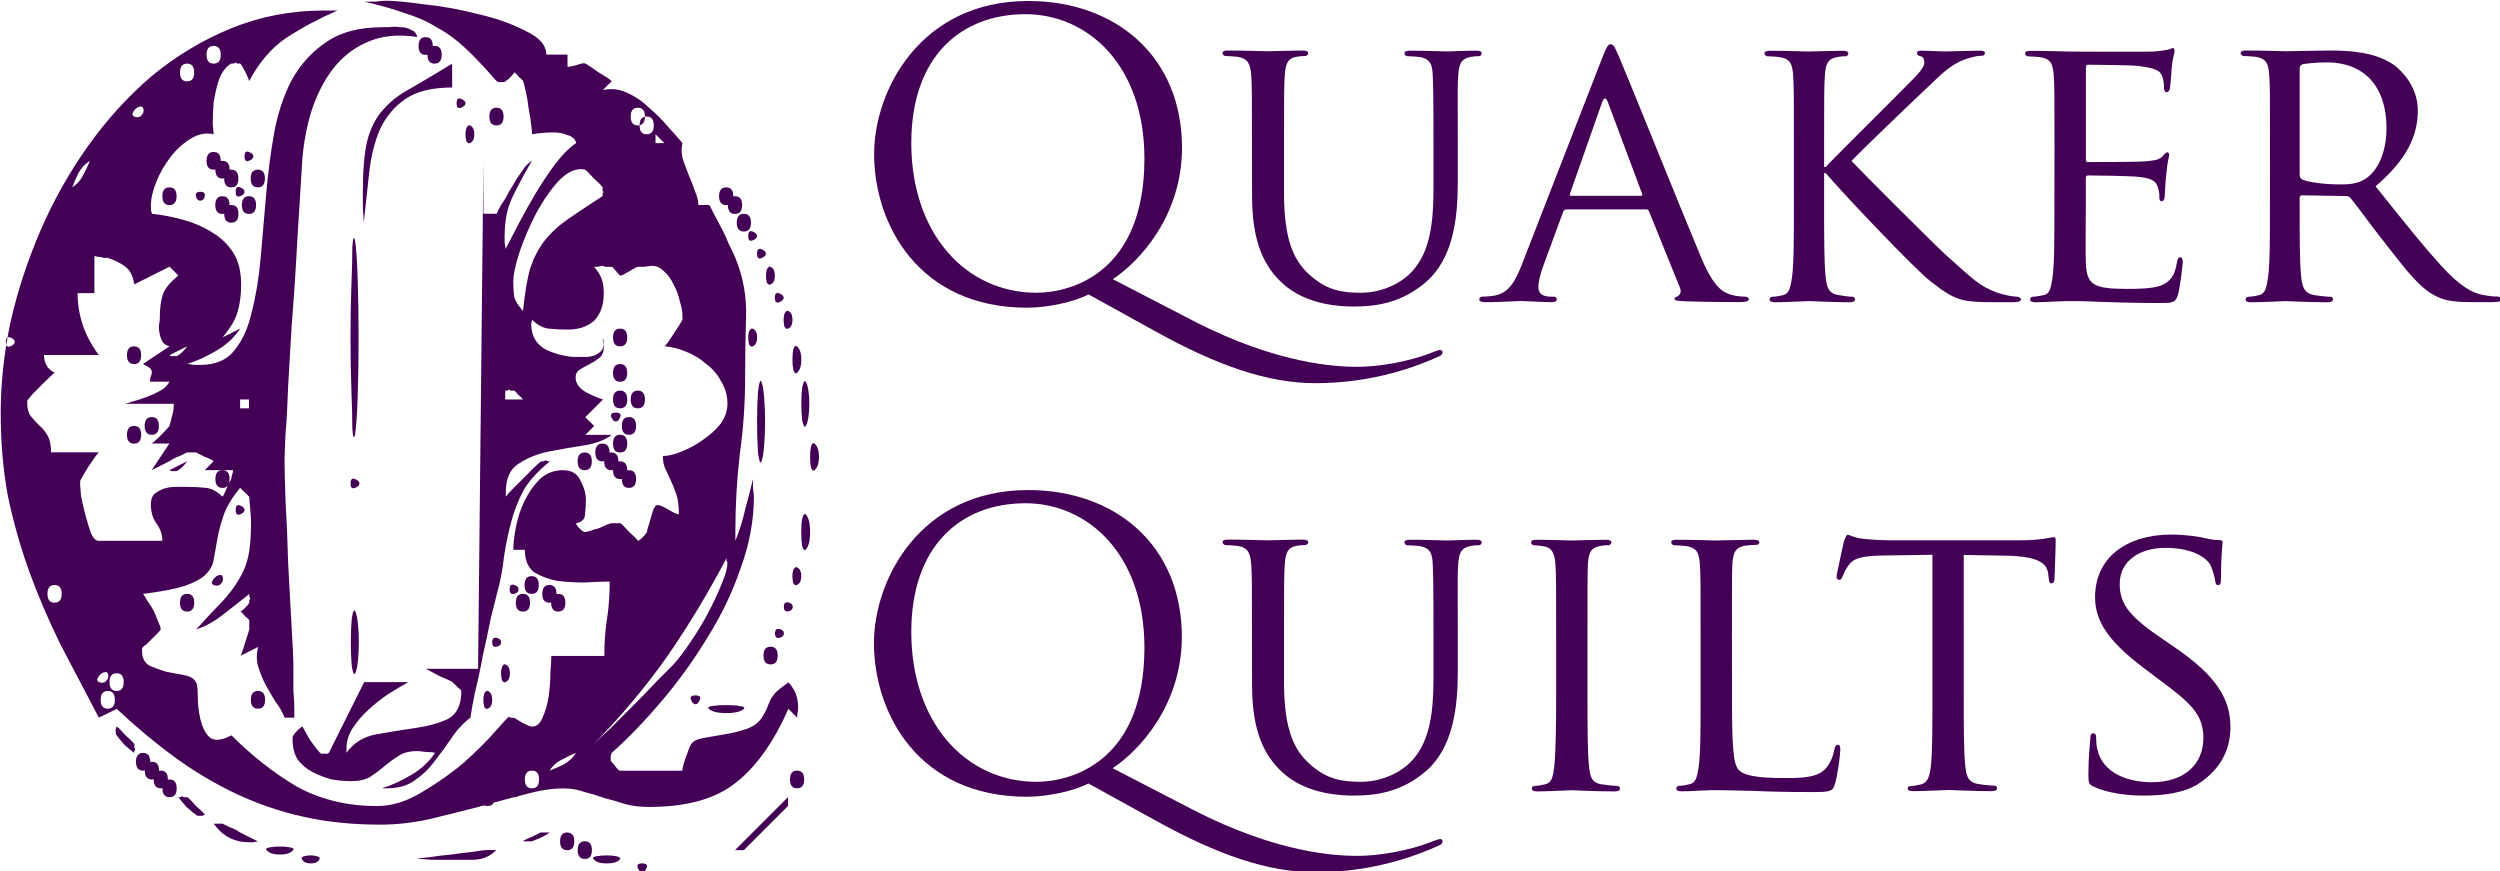 <?xml version="1.0" encoding="UTF-8" standalone="no"?>
<!-- Created with Inkscape (http://www.inkscape.org/) -->

<svg
   xmlns:dc="http://purl.org/dc/elements/1.1/"
   xmlns:cc="http://creativecommons.org/ns#"
   xmlns:rdf="http://www.w3.org/1999/02/22-rdf-syntax-ns#"
   xmlns:svg="http://www.w3.org/2000/svg"
   xmlns="http://www.w3.org/2000/svg"
   xmlns:sodipodi="http://sodipodi.sourceforge.net/DTD/sodipodi-0.dtd"
   xmlns:inkscape="http://www.inkscape.org/namespaces/inkscape"
   width="225"
   height="78.403"
   viewBox="0 0 59.531 20.744"
   version="1.1"
   id="svg8"
   sodipodi:docname="quaker-quilts-signature.svg"
   inkscape:version="0.92.4 (5da689c313, 2019-01-14)"
   inkscape:export-filename="C:\Users\dstoc\Desktop\web-projects\quaker-quilts\quaker-quilts-brand\logo\quaker-quilts.png"
   inkscape:export-xdpi="598.85712"
   inkscape:export-ydpi="598.85712">
  <defs
     id="defs2">
    <pattern
       y="0"
       x="0"
       height="6"
       width="6"
       patternUnits="userSpaceOnUse"
       id="EMFhbasepattern" />
  </defs>
  <sodipodi:namedview
     id="base"
     pagecolor="#ffffff"
     bordercolor="#000000"
     borderopacity="0.745"
     inkscape:pageopacity="0.0"
     inkscape:pageshadow="2"
     inkscape:zoom="8"
     inkscape:cx="84.803879"
     inkscape:cy="36.918695"
     inkscape:document-units="mm"
     inkscape:current-layer="g3794"
     showgrid="false"
     units="px"
     inkscape:pagecheckerboard="true"
     inkscape:window-width="1920"
     inkscape:window-height="1017"
     inkscape:window-x="-8"
     inkscape:window-y="-8"
     inkscape:window-maximized="1"
     showborder="true" />
  <g
     inkscape:label="Layer 1"
     inkscape:groupmode="layer"
     id="layer1"
     transform="translate(0,-276.256)">
    <g
       id="g3749"
       transform="matrix(1.065,0,0,1.065,-38.332,222.095)">
      <g
         aria-label="Q"
         style="font-style:normal;font-variant:normal;font-weight:normal;font-stretch:normal;font-size:10.583px;line-height:1.25;font-family:WestBalaio;-inkscape-font-specification:'WestBalaio, Normal';font-variant-ligatures:normal;font-variant-caps:normal;font-variant-numeric:normal;font-feature-settings:normal;text-align:start;letter-spacing:0px;word-spacing:0px;writing-mode:lr-tb;text-anchor:start;fill:#784421;fill-opacity:1;stroke:none;stroke-width:0.265"
         id="text12" />
      <g
         id="g3794"
         style="fill:#440055;fill-opacity:1"
         inkscape:export-xdpi="601.14001"
         inkscape:export-ydpi="601.14001">
        <g
           id="g39"
           transform="matrix(1.867,0,0,1.867,-31.198,-60.965)">
          <path
             transform="translate(1.1346825e-6)"
             inkscape:connector-curvature="0"
             d="m 43.732,70.286 q -0.021,0.053 -0.053,0.053 -0.032,0 -0.053,-0.053 -0.021,-0.053 0.053,-0.053 0.074,0 0.053,0.053 z M 39.816,70.18 q -0.021,0.053 -0.106,0.053 -0.085,0 -0.106,-0.053 -0.011,-0.021 0.021,-0.032 0.042,-0.011 0.085,-0.011 0.042,0 0.074,0.011 0.042,0.011 0.032,0.032 z m 2.117,-0.106 q -0.116,0.116 -0.286,0.116 -0.169,0 -0.296,0 -0.042,0 -0.191,0 -0.138,-0.011 -0.18,-0.011 0.042,-0.011 0.159,-0.021 0.127,-0.021 0.265,-0.032 0.138,-0.021 0.254,-0.032 0.116,-0.021 0.169,-0.021 h 0.053 z m 1.482,0.106 q -0.032,0.053 -0.159,0.053 -0.127,0 -0.159,-0.053 -0.021,-0.021 0.032,-0.032 0.064,-0.011 0.127,-0.011 0.064,0 0.116,0.011 0.053,0.011 0.042,0.032 z m -3.916,-0.106 q -0.042,0.053 -0.159,0.053 -0.116,0 -0.159,-0.053 -0.021,-0.021 0.032,-0.032 0.053,-0.011 0.127,-0.011 0.074,0 0.127,0.011 0.053,0.011 0.032,0.032 z m 3.493,-0.106 q 0.085,0 0.085,0.106 0,0.106 -0.085,0.106 -0.085,0 -0.085,-0.106 0,-0.106 0.085,-0.106 z m 2.434,-0.423 -0.529,0.529 h -0.106 l 0.635,-0.635 z m -6.826,0.212 h 0.053 q 0.021,0.011 0.085,0.042 0.064,0.021 0.127,0.064 0.064,0.032 0.127,0.064 0.064,0.032 0.085,0.042 -0.011,0 -0.053,0.011 -0.032,0 -0.053,0 -0.265,0 -0.423,-0.222 z m 3.969,0.106 q -0.021,0.021 -0.106,0.064 -0.085,0.032 -0.106,0.042 h -0.053 -0.053 q 0.021,-0.021 0.106,-0.053 0.085,-0.042 0.106,-0.053 h 0.053 z m 0.212,0 q 0.085,0 0.085,0.106 0,0.106 -0.085,0.106 -0.085,0 -0.085,-0.106 0,-0.106 0.085,-0.106 z m -5.609,-1.376 q -0.243,-0.466 -0.466,-0.889 -0.212,-0.434 -0.37,-0.868 -0.159,-0.445 -0.254,-0.9 -0.085,-0.466 -0.085,-0.995 0,-0.519 0.116,-1.079 0.127,-0.561 0.36,-1.101 0.233,-0.54 0.572,-1.016 0.339,-0.476 0.762,-0.836 0.434,-0.36 0.953,-0.572 0.519,-0.212 1.111,-0.212 h 0.159 q -0.339,0.148 -0.614,0.328 -0.265,0.18 -0.445,0.519 0,-0.021 -0.042,-0.106 -0.042,-0.085 -0.064,-0.106 h -0.021 q -0.011,0 -0.021,0 0,-0.011 -0.011,-0.011 -0.011,0 -0.021,0.011 0,0 -0.011,0 h -0.021 q -0.095,0.053 -0.148,0.191 -0.042,0.127 -0.064,0.275 -0.011,0.138 -0.011,0.254 0.011,0.116 0.011,0.127 -0.138,-0.032 -0.275,0.053 -0.138,0.085 -0.243,0.222 -0.106,0.138 -0.169,0.296 -0.064,0.159 -0.064,0.275 0,0.021 0,0.064 0.011,0.032 0.011,0.042 0.191,0.021 0.381,0.074 0.191,0.053 0.339,0.148 0.159,0.095 0.254,0.243 0.095,0.148 0.095,0.381 0,0.191 -0.042,0.328 -0.032,0.127 -0.18,0.307 l 0.212,-0.106 q -0.106,0.159 -0.286,0.265 -0.18,0.106 -0.349,0.159 0.021,0 0.074,0.011 0.064,0 0.085,0 0.265,0 0.402,-0.169 0.148,-0.18 0.212,-0.466 0.074,-0.286 0.106,-0.646 0.032,-0.36 0.064,-0.741 0.032,-0.381 0.095,-0.741 0.064,-0.36 0.212,-0.646 0.159,-0.286 0.413,-0.455 0.254,-0.18 0.677,-0.18 0.011,0 0.074,0 0.064,-0.011 0.138,0 0.074,0 0.127,0.032 0.064,0.021 0.074,0.085 -0.349,-0.053 -0.603,0.064 -0.243,0.106 -0.413,0.328 -0.159,0.212 -0.254,0.508 -0.085,0.286 -0.106,0.582 -0.011,0.191 -0.032,0.519 -0.021,0.318 -0.042,0.699 -0.021,0.37 -0.053,0.762 -0.021,0.381 -0.042,0.72 -0.011,0.339 -0.032,0.582 -0.011,0.243 -0.011,0.318 0,0.095 0.011,0.455 0.021,0.349 0.032,0.762 0.021,0.413 0.042,0.773 0.021,0.349 0.021,0.445 0,0.032 0,0.127 0,0.085 0,0.191 0.011,0.106 0.011,0.201 0,0.085 0,0.116 h -0.116 q -0.042,-0.106 -0.116,-0.201 -0.064,-0.106 -0.116,-0.201 -0.053,-0.106 -0.085,-0.212 -0.032,-0.106 0,-0.233 l -0.212,0.106 q 0.021,-0.032 0.053,-0.148 0.042,-0.127 0.053,-0.169 v -0.053 -0.053 q -0.011,-0.021 -0.053,-0.053 -0.032,-0.042 -0.053,-0.053 0.021,-0.011 0.053,-0.042 0.042,-0.042 0.053,-0.064 v -0.021 q 0,-0.011 0,-0.011 0.011,-0.011 0.011,-0.021 0,-0.011 -0.011,-0.021 0,-0.021 0,-0.032 -0.116,0.095 -0.296,0.233 -0.169,0.138 -0.339,0.191 0.18,-0.201 0.307,-0.328 0.127,-0.138 0.201,-0.265 0.085,-0.138 0.116,-0.286 0.032,-0.159 0.032,-0.402 0,-0.053 -0.011,-0.169 -0.011,-0.116 -0.011,-0.138 L 38.864,65.735 q -0.148,0.18 -0.201,0.339 -0.053,0.159 -0.074,0.286 -0.021,0.127 -0.042,0.233 -0.011,0.095 -0.095,0.18 -0.074,0.074 -0.254,0.138 -0.169,0.053 -0.497,0.095 0.021,0.021 0.053,0.085 0.042,0.053 0.074,0.116 0.032,0.064 0.053,0.127 0.032,0.064 0.032,0.095 0,0.011 -0.032,0.042 -0.032,0.032 -0.074,0.074 -0.032,0.032 -0.064,0.064 -0.032,0.021 -0.042,0.032 -0.011,0.011 -0.011,0.021 v 0.032 q 0,0.116 0.085,0.169 0.095,0.042 0.201,0.074 0.116,0.021 0.222,0.042 0.106,0.021 0.138,0.085 0.021,0.032 0.021,0.169 0,0.138 0.032,0.275 0.032,0.138 0.106,0.212 0.085,0.074 0.265,-0.021 0.37,0.37 0.783,0.614 0.423,0.233 0.963,0.233 0.265,0 0.54,-0.169 0.286,-0.169 0.508,-0.36 0.222,-0.201 0.37,-0.37 0.148,-0.169 0.159,-0.169 0.011,0 0.021,0.011 0.011,0 0.021,0 h 0.021 q 0.021,0.011 0.106,0.064 0.085,0.042 0.106,0.042 0.085,0 0.127,-0.106 0.053,-0.116 0.074,-0.254 0.021,-0.148 0.021,-0.286 0.011,-0.138 0.011,-0.201 h 0.635 q 0,-0.243 0.032,-0.445 0.032,-0.201 0.032,-0.445 -0.127,0 -0.307,0.011 -0.169,0 -0.328,-0.021 -0.159,-0.032 -0.275,-0.106 -0.106,-0.085 -0.106,-0.265 h -0.138 q 0,-0.116 0.032,-0.275 0.032,-0.169 0.106,-0.318 0.074,-0.148 0.18,-0.254 0.116,-0.106 0.275,-0.106 0.159,0 0.212,0.127 0.064,0.116 0.064,0.233 0,0.074 -0.011,0.169 0,0.085 -0.106,0.106 0,0.021 0.042,0.064 0.042,0.042 0.064,0.042 0.011,0 0.053,-0.011 0.053,-0.021 0.106,-0.032 0.053,-0.021 0.095,-0.042 0.053,-0.021 0.064,-0.021 h 0.064 0.042 q 0.032,0.021 0.106,0.106 0.085,0.074 0.106,0.106 0.021,-0.011 0.053,-0.042 0.042,-0.042 0.053,-0.064 0,-0.011 0.011,-0.053 0.021,-0.053 0.032,-0.106 0.021,-0.064 0.032,-0.106 0.021,-0.042 0.032,-0.053 0.032,-0.021 0.138,0.042 0.106,0.064 0.138,0.064 0,-0.148 -0.032,-0.243 -0.032,-0.095 -0.064,-0.159 -0.032,-0.074 -0.064,-0.138 -0.032,-0.064 -0.032,-0.159 0.095,0 0.222,-0.053 0.138,-0.053 0.254,-0.138 0.127,-0.085 0.212,-0.191 0.085,-0.116 0.085,-0.243 0,-0.148 -0.074,-0.265 -0.064,-0.127 -0.18,-0.212 -0.106,-0.095 -0.243,-0.148 -0.127,-0.053 -0.254,-0.064 0.032,-0.032 0.106,-0.148 0.085,-0.127 0.106,-0.169 v -0.053 q 0,-0.074 -0.032,-0.169 -0.021,-0.106 -0.074,-0.201 -0.042,-0.095 -0.116,-0.159 -0.064,-0.064 -0.138,-0.064 -0.032,0 -0.095,0.011 -0.064,0 -0.074,0 -0.021,0 -0.106,0.053 -0.085,0.053 -0.106,0.053 -0.011,0 -0.053,-0.053 -0.042,-0.053 -0.053,-0.053 h -0.042 q -0.021,0 -0.042,0 -0.011,-0.011 -0.021,-0.011 -0.021,0 -0.064,0.011 -0.032,0 -0.042,0 0.074,0.085 0.095,0.159 0.021,0.064 0.021,0.159 0,0.212 -0.116,0.328 -0.116,0.106 -0.318,0.106 -0.116,0 -0.222,-0.011 -0.106,-0.011 -0.201,-0.106 0,0.011 -0.011,0.032 0,0.011 0,0.021 0,0.212 0.18,0.307 0.191,0.085 0.36,0.085 0.042,0 0.106,0 0.064,0 0.116,-0.021 0.053,-0.021 0.085,-0.064 0.032,-0.053 0.011,-0.148 0,0.011 0,0.053 0.011,0.032 0.011,0.053 0,0.095 -0.053,0.138 -0.053,0.042 -0.116,0.074 -0.064,0.032 -0.116,0.064 -0.053,0.032 -0.053,0.095 0,0.106 0.127,0.18 0.127,0.064 0.201,0.085 l -0.212,0.212 0.106,0.106 -0.106,0.106 h 0.318 q -0.127,0.095 -0.339,0.127 -0.212,0.032 -0.423,0.074 -0.201,0.042 -0.36,0.148 -0.148,0.095 -0.148,0.339 v 0.053 q 0.021,-0.032 0.074,-0.085 0.064,-0.064 0.127,-0.127 0.074,-0.074 0.127,-0.127 0.064,-0.064 0.095,-0.085 h 0.021 q 0.011,0 0.011,0 0.011,-0.011 0.021,-0.011 0.011,0 0.021,0.011 0.021,0 0.032,0 -0.212,0.169 -0.318,0.349 -0.095,0.18 -0.148,0.381 -0.053,0.201 -0.085,0.413 -0.021,0.212 -0.085,0.445 -0.021,0.085 -0.074,0.296 -0.042,0.212 -0.095,0.445 -0.042,0.233 -0.095,0.445 -0.042,0.212 -0.053,0.296 -0.138,0.106 -0.233,0.254 -0.095,0.138 -0.201,0.275 -0.095,0.127 -0.233,0.222 -0.127,0.095 -0.339,0.095 h -0.053 q 0.169,-0.053 0.349,-0.159 0.18,-0.106 0.286,-0.265 -0.021,-0.011 -0.106,-0.011 -0.085,-0.011 -0.106,-0.011 -0.148,0 -0.233,0.064 -0.085,0.053 -0.159,0.116 -0.074,0.064 -0.169,0.127 -0.085,0.053 -0.233,0.053 -0.106,0 -0.233,-0.021 -0.116,-0.032 -0.222,-0.085 -0.106,-0.053 -0.18,-0.148 -0.064,-0.095 -0.064,-0.243 v -0.032 q 0,-0.011 0.011,-0.021 0.011,-0.021 0.042,-0.053 0.042,-0.042 0.064,-0.053 0.021,0.042 0.095,0.169 0.085,0.116 0.116,0.148 0.011,0.011 0.021,0.011 h 0.032 0.032 q 0.011,0 0.021,-0.011 l 0.423,-0.847 h 0.529 q -0.095,0.053 -0.233,0.138 -0.127,0.085 -0.243,0.191 -0.106,0.095 -0.191,0.222 -0.074,0.116 -0.074,0.243 v 0.053 q 0.127,-0.18 0.36,-0.222 0.233,-0.042 0.455,-0.074 0.233,-0.032 0.392,-0.106 0.169,-0.085 0.169,-0.339 0,-0.011 -0.042,-0.042 -0.042,-0.042 -0.064,-0.064 -0.032,-0.021 -0.159,-0.074 -0.116,-0.064 -0.159,-0.085 h 0.624 l 0.064,-6.085 v 0.635 h 0.159 q 0.011,-0.032 0.053,-0.106 0.053,-0.074 0.095,-0.159 0.053,-0.085 0.095,-0.159 0.053,-0.074 0.074,-0.106 0.011,-0.021 0.042,-0.053 0.042,-0.042 0.064,-0.053 -0.148,0.254 -0.243,0.455 -0.085,0.191 -0.085,0.445 0,0.021 0,0.085 0.011,0.053 0.011,0.074 0.064,-0.127 0.159,-0.307 0.095,-0.18 0.201,-0.36 0.116,-0.191 0.233,-0.349 0.127,-0.169 0.254,-0.254 -0.021,-0.074 -0.106,-0.095 -0.074,-0.032 -0.169,-0.032 -0.095,0 -0.18,0.011 -0.074,0.011 -0.074,0.011 0,-0.032 -0.011,-0.116 -0.011,-0.095 -0.032,-0.201 -0.011,-0.106 -0.032,-0.191 -0.021,-0.095 -0.032,-0.127 -0.011,-0.021 -0.053,-0.053 -0.032,-0.042 -0.053,-0.053 -0.011,0.021 -0.053,0.064 -0.032,0.032 -0.053,0.042 -0.011,0.011 -0.021,0.011 h -0.032 q -0.011,0 -0.032,0 -0.011,-0.011 -0.021,-0.011 -0.201,-0.233 -0.37,-0.392 -0.169,-0.159 -0.349,-0.254 -0.169,-0.106 -0.381,-0.169 -0.201,-0.074 -0.487,-0.138 0.032,0 0.127,0 0.106,-0.011 0.138,-0.011 0.138,0 0.445,0.042 0.318,0.032 0.646,0.116 0.328,0.074 0.572,0.201 0.254,0.116 0.254,0.286 h 0.254 v 0.148 q 0.021,0 0.106,-0.021 0.085,-0.032 0.106,-0.021 0.042,0.021 0.159,0.106 0.127,0.074 0.159,0.106 l -0.106,0.106 q 0.148,-0.032 0.286,0.032 0.148,0.064 0.265,0.18 0.127,0.106 0.233,0.233 0.106,0.116 0.169,0.191 -0.021,0.074 0,0.18 0.032,0.095 0.074,0.201 0.042,0.095 0.074,0.191 0.042,0.095 0.042,0.169 h 0.127 q 0.011,0 0.042,0.074 0.042,0.074 0.095,0.18 0.053,0.095 0.095,0.201 0.053,0.106 0.085,0.18 0.138,0.339 0.127,0.699 -0.011,0.36 -0.011,0.72 0,0.476 -0.064,0.931 -0.053,0.455 -0.053,0.931 V 66.37 q 0.074,-0.18 0.116,-0.37 0.053,-0.191 0.095,-0.37 0,0.021 0,0.106 0.011,0.085 0.011,0.106 0,0.423 -0.159,0.857 -0.148,0.434 -0.402,0.836 -0.243,0.402 -0.55,0.762 -0.296,0.349 -0.593,0.614 0,0.011 -0.011,0.032 0,0.011 0,0.021 v 0.032 q 0,0.011 0.011,0.021 0.021,0.021 0.053,0.064 0.032,0.042 0.053,0.042 h 0.741 q 0,-0.042 0.042,-0.159 0.042,-0.127 0.064,-0.159 0.032,-0.053 0.148,-0.074 0.116,-0.021 0.243,-0.042 0.138,-0.021 0.265,-0.064 0.127,-0.042 0.191,-0.138 0.064,-0.106 0.074,-0.148 0.021,-0.042 0.032,-0.074 0.021,-0.032 0.053,-0.074 0.042,-0.042 0.159,-0.127 0.074,0.085 0.095,0.159 0.021,0.064 0.021,0.159 0,0.021 -0.011,0.064 0,0.032 0,0.042 l -0.106,-0.106 q -0.265,0.603 -0.635,0.889 -0.36,0.286 -1.037,0.286 -0.148,0 -0.275,-0.032 -0.127,-0.042 -0.254,-0.074 -0.116,-0.042 -0.243,-0.074 -0.116,-0.042 -0.254,-0.042 -0.201,0 -0.466,0.074 -0.254,0.064 -0.55,0.148 -0.286,0.074 -0.593,0.148 -0.296,0.064 -0.582,0.064 -0.497,0 -0.921,-0.095 -0.423,-0.095 -0.804,-0.275 -0.381,-0.18 -0.73,-0.434 -0.349,-0.254 -0.699,-0.582 z m 0.953,0.953 q 0.011,0 0.021,0 0.021,-0.011 0.032,-0.011 0,0.011 0.011,0.011 h 0.021 0.021 q 0.032,0.021 0.106,0.106 0.085,0.074 0.106,0.106 -0.011,0 -0.032,0.011 -0.011,0 -0.021,0 h -0.032 q -0.011,0 -0.021,-0.011 -0.032,-0.021 -0.116,-0.095 -0.074,-0.085 -0.095,-0.116 z m 3.704,-0.106 q 0.085,0 0.085,0.106 0,0.106 -0.085,0.106 -0.085,0 -0.085,-0.106 0,-0.106 0.085,-0.106 z m -3.81,-0.106 q 0.085,0 0.085,0.106 0,0.106 -0.085,0.106 -0.085,0 -0.085,-0.106 0,-0.106 0.085,-0.106 z m 4.128,0 q 0.085,0 0.085,0.106 0,0.106 -0.085,0.106 -0.085,0 -0.085,-0.106 0,-0.106 0.085,-0.106 z m -4.233,-0.106 q 0.085,0 0.085,0.106 0,0.106 -0.085,0.106 -0.085,0 -0.085,-0.106 0,-0.106 0.085,-0.106 z m 4.445,0 q -0.085,0 -0.085,0.106 0,0.106 0.085,0.106 0.085,0 0.085,-0.106 0,-0.106 -0.085,-0.106 z m 3.175,0 q 0.085,0 0.085,0.106 0,0.106 -0.085,0.106 -0.085,0 -0.085,-0.106 0,-0.106 0.085,-0.106 z m -7.726,-0.106 q 0.085,0 0.085,0.106 0,0.106 -0.085,0.106 -0.085,0 -0.085,-0.106 0,-0.106 0.085,-0.106 z m 5.08,-0.106 q -0.085,0.032 -0.18,0.085 -0.085,0.042 -0.138,0.127 0.085,-0.032 0.169,-0.074 0.095,-0.053 0.148,-0.138 z m -5.186,0 q 0.085,0 0.085,0.106 0,0.106 -0.085,0.106 -0.085,0 -0.085,-0.106 0,-0.106 0.085,-0.106 z m -0.328,-0.265 q 0,-0.011 0,-0.021 0.011,-0.021 0.011,-0.032 0.032,0.021 0.106,0.106 0.085,0.074 0.106,0.106 v 0.021 0.021 q 0,0.011 0.011,0.011 0,0.011 -0.011,0.032 0,0.011 0,0.021 -0.032,-0.021 -0.116,-0.095 -0.074,-0.085 -0.095,-0.116 -0.011,-0.011 -0.011,-0.021 z m 7.313,-2.064 q -0.328,0.624 -0.709,1.175 -0.381,0.54 -0.878,1.048 0.053,-0.053 0.191,-0.18 0.138,-0.138 0.286,-0.286 0.159,-0.159 0.286,-0.296 0.138,-0.138 0.191,-0.191 0.095,-0.106 0.201,-0.265 0.116,-0.169 0.212,-0.349 0.095,-0.18 0.159,-0.339 0.074,-0.169 0.074,-0.265 0,-0.011 -0.011,-0.021 0,-0.021 0,-0.032 z m -2.857,1.587 q 0.053,0.021 0.053,0.106 0,0.085 -0.053,0.106 -0.021,0.011 -0.042,-0.021 -0.011,-0.042 -0.011,-0.085 0,-0.042 0.011,-0.074 0.021,-0.042 0.042,-0.032 z m 3.069,0.212 q -0.053,0.053 -0.212,0.053 -0.159,0 -0.212,-0.053 -0.021,-0.021 0.042,-0.032 0.074,-0.011 0.169,-0.011 0.095,0 0.159,0.011 0.074,0.011 0.053,0.032 z m -7.62,-0.212 q -0.085,0 -0.085,0.106 0,0.106 0.085,0.106 0.085,0 0.085,-0.106 0,-0.106 -0.085,-0.106 z m 1.799,0 q 0.085,0 0.085,0.106 0,0.106 -0.085,0.106 -0.085,0 -0.085,-0.106 0,-0.106 0.085,-0.106 z m 5.292,0.106 q -0.021,0.053 -0.053,0.053 -0.032,0 -0.053,-0.053 -0.021,-0.053 0.053,-0.053 0.074,0 0.053,0.053 z m -7.091,-0.318 q -0.011,-0.021 -0.042,-0.011 -0.021,0 -0.053,0.032 -0.021,0.021 -0.032,0.053 0,0.021 0.021,0.032 0.053,0.021 0.085,-0.011 0.042,-0.042 0.021,-0.095 z m 0.106,0 q -0.085,0 -0.085,0.106 0,0.106 0.085,0.106 0.085,0 0.085,-0.106 0,-0.106 -0.085,-0.106 z m 4.657,-0.106 q 0.053,0.021 0.053,0.106 0,0.085 -0.053,0.106 -0.021,0.011 -0.042,-0.021 -0.011,-0.042 -0.011,-0.085 0,-0.042 0.011,-0.074 0.021,-0.042 0.042,-0.032 z m -1.799,-0.635 q 0.021,0.042 0.032,0.148 0.011,0.106 0.011,0.222 0,0.116 -0.011,0.222 -0.011,0.106 -0.032,0.148 -0.021,0.042 -0.042,-0.085 -0.011,-0.127 -0.011,-0.286 0,-0.159 0.011,-0.286 0.021,-0.127 0.042,-0.085 z m 4.974,0.423 q 0.085,0 0.085,0.106 0,0.106 -0.085,0.106 -0.085,0 -0.085,-0.106 0,-0.106 0.085,-0.106 z m -3.281,-0.106 q 0.053,0.011 0.053,0.053 0,0.042 -0.053,0.053 -0.053,0.011 -0.053,-0.053 0,-0.064 0.053,-0.053 z m 3.387,-0.106 q 0.053,0.011 0.053,0.053 0,0.042 -0.053,0.053 -0.053,0.011 -0.053,-0.053 0,-0.064 0.053,-0.053 z m 0.106,-0.318 q 0.053,0.011 0.053,0.053 0,0.042 -0.053,0.053 -0.053,0.011 -0.053,-0.053 0,-0.064 0.053,-0.053 z M 38.229,67.005 q 0.085,0 0.085,0.106 0,0.106 -0.085,0.106 -0.085,0 -0.085,-0.106 0,-0.106 0.085,-0.106 z m 4.022,0 q 0.085,0 0.085,0.106 0,0.106 -0.085,0.106 -0.085,0 -0.085,-0.106 0,-0.106 0.085,-0.106 z m 0.423,0 q 0.085,0 0.085,0.106 0,0.106 -0.085,0.106 -0.085,0 -0.085,-0.106 0,-0.106 0.085,-0.106 z m -6.032,-0.106 q -0.085,0 -0.085,0.106 0,0.106 0.085,0.106 0.085,0 0.085,-0.106 0,-0.106 -0.085,-0.106 z m 5.503,0 q 0.053,0.011 0.053,0.053 0,0.042 -0.053,0.053 -0.053,0.011 -0.053,-0.053 0,-0.074 0.053,-0.053 z m 0.423,0 q 0.085,0 0.085,0.106 0,0.106 -0.085,0.106 -0.085,0 -0.085,-0.106 0,-0.106 0.085,-0.106 z m -3.916,-0.106 q 0.021,0.053 -0.021,0.095 -0.032,0.032 -0.085,0.011 -0.021,-0.011 -0.021,-0.032 0.011,-0.032 0.032,-0.053 0.032,-0.032 0.053,-0.032 0.032,-0.011 0.042,0.011 z m 3.704,0 q 0.085,0 0.085,0.106 0,0.106 -0.085,0.106 -0.085,0 -0.085,-0.106 0,-0.106 0.085,-0.106 z m 3.175,-0.106 q 0.053,0.021 0.053,0.106 0,0.085 -0.053,0.106 -0.021,0.011 -0.042,-0.021 -0.011,-0.042 -0.011,-0.085 0,-0.042 0.011,-0.074 0.021,-0.042 0.042,-0.032 z m 0.106,-0.635 q 0.053,0.053 0.053,0.212 0,0.159 -0.053,0.212 -0.021,0.021 -0.042,-0.042 -0.011,-0.074 -0.011,-0.169 0,-0.095 0.011,-0.159 0.021,-0.074 0.042,-0.053 z m -8.689,-0.37 q 0,0.032 0.011,0.148 0.021,0.116 0.053,0.233 0.032,0.116 0.064,0.212 0.042,0.095 0.095,0.095 h 0.762 q 0,-0.116 -0.074,-0.212 -0.064,-0.095 -0.064,-0.222 0,-0.085 0.042,-0.127 0.053,-0.042 0.116,-0.064 0.064,-0.021 0.138,-0.021 0.074,0 0.138,0 0.116,0 0.222,0.011 0.106,0.011 0.201,0.106 0.021,-0.021 0.053,-0.106 0.042,-0.085 0.053,-0.106 0,-0.021 0.011,-0.053 0.011,-0.032 0.011,-0.053 h -0.339 l 0.106,-0.106 q -0.021,-0.021 -0.106,-0.053 -0.085,-0.042 -0.106,-0.053 h -0.053 -0.053 q -0.021,0.011 -0.085,0.042 -0.064,0.021 -0.127,0.064 -0.064,0.032 -0.127,0.064 -0.064,0.032 -0.085,0.042 l 0.212,-0.318 h -0.212 q 0.032,-0.021 0.106,-0.095 0.085,-0.085 0.106,-0.116 0.011,-0.032 0.021,-0.074 0.011,-0.042 0.021,-0.085 0.011,-0.042 0.011,-0.106 h -0.582 q 0.032,-0.011 0.106,-0.032 0.074,-0.021 0.159,-0.053 0.085,-0.032 0.159,-0.074 0.074,-0.042 0.106,-0.106 h -0.233 q 0,-0.042 0.011,-0.064 0.011,-0.032 0.011,-0.053 0,-0.021 -0.021,-0.042 -0.021,-0.021 -0.085,-0.053 l 0.318,-0.212 q -0.053,-0.011 -0.085,-0.053 -0.021,-0.042 -0.032,-0.085 -0.011,-0.053 -0.011,-0.106 0.011,-0.053 0.011,-0.085 0,-0.169 0.032,-0.275 0.032,-0.116 0.191,-0.243 l -0.106,-0.106 -0.423,0.212 q -0.021,-0.148 -0.106,-0.212 -0.085,-0.064 -0.212,-0.106 -0.021,0 -0.053,0 -0.021,-0.011 -0.042,-0.011 -0.032,0 -0.064,-0.011 v 0.445 h -0.201 q 0,0.402 0.254,0.741 h -0.656 q 0,0.148 0.127,0.212 -0.042,0.032 -0.169,0.159 -0.116,0.116 -0.148,0.159 -0.011,0.011 -0.011,0.021 v 0.032 q 0,0.095 0.042,0.148 0.042,0.053 0.095,0.106 0.064,0.053 0.106,0.127 0.042,0.074 0.042,0.201 h 0.572 q -0.032,0.032 -0.116,0.159 -0.074,0.116 -0.095,0.159 -0.011,0.011 -0.011,0.021 z m 1.916,0.265 q 0.053,0.021 0.053,0.053 0,0.032 -0.053,0.053 -0.053,0.021 -0.053,-0.053 0,-0.074 0.053,-0.053 z m 1.376,-0.317 q 0.053,0.021 0.053,0.053 0,0.032 -0.053,0.053 -0.053,0.021 -0.053,-0.053 0,-0.074 0.053,-0.053 z m -1.587,-0.106 q -0.085,0 -0.085,0.106 0,0.106 0.085,0.106 0.085,0 0.085,-0.106 0,-0.106 -0.085,-0.106 z m 4.868,0 q 0.085,0 0.085,0.106 0,0.106 -0.085,0.106 -0.085,0 -0.085,-0.106 0,-0.106 0.085,-0.106 z M 38.229,65.418 q -0.011,0.021 -0.053,0.064 -0.032,0.032 -0.053,0.042 -0.011,0.011 -0.021,0.011 h -0.032 q -0.011,0 -0.032,0 -0.011,-0.011 -0.021,-0.011 z m 5.186,0 q 0.085,0 0.085,0.106 0,0.106 -0.085,0.106 -0.085,0 -0.085,-0.106 0,-0.106 0.085,-0.106 z m 2.328,-0.212 q 0.053,0.042 0.053,0.159 0,0.116 -0.053,0.159 -0.021,0.021 -0.042,-0.032 -0.011,-0.053 -0.011,-0.127 0,-0.074 0.011,-0.127 0.021,-0.053 0.042,-0.032 z m -2.752,0.106 q 0.085,0 0.085,0.106 0,0.106 -0.085,0.106 -0.085,0 -0.085,-0.106 0,-0.106 0.085,-0.106 z m 0.318,0 q 0.085,0 0.085,0.106 0,0.106 -0.085,0.106 -0.085,0 -0.085,-0.106 0,-0.106 0.085,-0.106 z m 1.799,-0.847 q 0.021,0.053 0.032,0.191 0.011,0.138 0.011,0.286 0,0.148 -0.011,0.286 -0.011,0.138 -0.032,0.191 -0.021,0.053 -0.042,-0.106 -0.011,-0.169 -0.011,-0.37 0,-0.201 0.011,-0.36 0.021,-0.169 0.042,-0.116 z m -1.905,0.741 q 0.085,0 0.085,0.106 0,0.106 -0.085,0.106 -0.085,0 -0.085,-0.106 0,-0.106 0.085,-0.106 z m 0.212,-0.106 q 0.085,0 0.085,0.106 0,0.106 -0.085,0.106 -0.085,0 -0.085,-0.106 0,-0.106 0.085,-0.106 z m -5.821,-0.106 q 0.085,0 0.085,0.106 0,0.106 -0.085,0.106 -0.085,0 -0.085,-0.106 0,-0.106 0.085,-0.106 z m 2.646,-2.223 q 0.021,0.127 0.032,0.466 0.011,0.328 0.011,0.699 0,0.37 -0.011,0.709 -0.011,0.328 -0.032,0.455 -0.021,0.085 -0.032,-0.074 0,-0.169 -0.011,-0.455 -0.011,-0.286 -0.011,-0.635 0,-0.349 0.011,-0.635 0.011,-0.286 0.011,-0.445 0.011,-0.169 0.032,-0.085 z m -2.434,2.117 q 0.085,0 0.085,0.106 0,0.106 -0.085,0.106 -0.085,0 -0.085,-0.106 0,-0.106 0.085,-0.106 z m 5.715,0 q 0.085,0 0.085,0.106 0,0.106 -0.085,0.106 -0.085,0 -0.085,-0.106 0,-0.106 0.085,-0.106 z m 2.117,-0.423 q 0.021,0.032 0.032,0.106 0.011,0.074 0.011,0.159 0,0.085 -0.011,0.159 -0.011,0.074 -0.032,0.106 -0.021,0.032 -0.042,-0.064 -0.011,-0.095 -0.011,-0.201 0,-0.116 0.011,-0.201 0.021,-0.095 0.042,-0.064 z m -2.222,0.423 q -0.021,0.053 -0.053,0.053 -0.032,0 -0.053,-0.053 -0.021,-0.053 0.053,-0.053 0.074,0 0.053,0.053 z M 38.864,64.783 h 0.106 v -0.106 h -0.106 z m 3.175,-0.106 h 0.212 q -0.011,-0.021 -0.053,-0.053 -0.032,-0.042 -0.053,-0.053 h -0.021 -0.021 q -0.011,0 -0.011,-0.011 -0.011,0 -0.032,0.011 -0.011,0 -0.021,0 z m 1.376,-0.106 q 0.085,0 0.085,0.106 0,0.106 -0.085,0.106 -0.085,0 -0.085,-0.106 0,-0.106 0.085,-0.106 z m 0.212,0 q 0.085,0 0.085,0.106 0,0.106 -0.085,0.106 -0.085,0 -0.085,-0.106 0,-0.106 0.085,-0.106 z m -0.212,-0.318 q 0.085,0 0.085,0.106 0,0.106 -0.085,0.106 -0.085,0 -0.085,-0.106 0,-0.106 0.085,-0.106 z m 2.117,-0.212 q 0.053,0.042 0.053,0.159 0,0.116 -0.053,0.159 -0.021,0.021 -0.042,-0.032 -0.011,-0.053 -0.011,-0.127 0,-0.074 0.011,-0.127 0.021,-0.053 0.042,-0.032 z m -7.938,0 q 0.085,0 0.085,0.106 0,0.106 -0.085,0.106 -0.085,0 -0.085,-0.106 0,-0.106 0.085,-0.106 z m 0.423,0.106 q 0.011,0 0.021,0.011 0.021,0 0.032,0 h 0.032 q 0.011,0 0.021,-0.011 0.021,-0.011 0.053,-0.042 0.042,-0.042 0.053,-0.064 z m -1.905,-0.212 q -0.053,-0.021 -0.053,0.053 0,0.074 0.053,0.053 0.053,-0.021 0.053,-0.053 0,-0.032 -0.053,-0.053 z m 8.89,-0.106 q 0.053,0.021 0.053,0.106 0,0.085 -0.053,0.106 -0.021,0.011 -0.042,-0.021 -0.011,-0.042 -0.011,-0.085 0,-0.042 0.011,-0.074 0.021,-0.042 0.042,-0.032 z m -1.587,0 q 0.085,0 0.085,0.106 0,0.106 -0.085,0.106 -0.085,0 -0.085,-0.106 0,-0.106 0.085,-0.106 z m 2.011,-0.212 q 0.053,0.021 0.053,0.106 0,0.085 -0.053,0.106 -0.021,0.011 -0.042,-0.021 -0.011,-0.042 -0.011,-0.085 0,-0.042 0.011,-0.074 0.021,-0.042 0.042,-0.032 z m -3.291,-0.37 q 0,0.116 0.011,0.201 0.021,0.074 0.106,0.169 0.032,-0.318 0.085,-0.508 0.064,-0.191 0.169,-0.328 0.116,-0.148 0.286,-0.265 0.169,-0.116 0.413,-0.275 v -0.021 q 0,-0.011 0,-0.011 0.011,-0.011 0.011,-0.021 -0.011,0 -0.011,-0.011 v -0.021 -0.021 q -0.032,-0.042 -0.116,-0.116 -0.074,-0.085 -0.095,-0.095 -0.148,-0.032 -0.307,0.127 -0.148,0.159 -0.275,0.392 -0.116,0.222 -0.201,0.466 -0.074,0.233 -0.074,0.339 z m 3.186,0.159 q 0.053,0.021 0.053,0.053 0,0.032 -0.053,0.053 -0.053,0.021 -0.053,-0.053 0,-0.074 0.053,-0.053 z m -0.106,-0.318 q 0.053,0.021 0.053,0.106 0,0.085 -0.053,0.106 -0.021,0.011 -0.042,-0.021 -0.011,-0.042 -0.011,-0.085 0,-0.042 0.011,-0.074 0.021,-0.042 0.042,-0.032 z M 45.108,62.878 q 0.053,0.021 0.053,0.053 0,0.032 -0.053,0.053 -0.053,0.021 -0.053,-0.053 0,-0.074 0.053,-0.053 z m -0.106,-0.212 q 0.053,0.021 0.053,0.053 0,0.032 -0.053,0.053 -0.053,0.021 -0.053,-0.053 0,-0.074 0.053,-0.053 z M 41.404,60.941 q -0.36,0 -0.561,0.138 -0.201,0.138 -0.307,0.37 -0.095,0.222 -0.127,0.519 -0.032,0.286 -0.064,0.593 0,-0.042 -0.011,-0.18 0,-0.148 0,-0.191 0,-0.392 0.053,-0.614 0.064,-0.233 0.191,-0.37 0.127,-0.148 0.328,-0.254 0.201,-0.116 0.497,-0.296 z m 3.493,1.513 q 0.085,0 0.085,0.106 0,0.106 -0.085,0.106 -0.085,0 -0.085,-0.106 0,-0.106 0.085,-0.106 z m -6.138,-0.106 q 0.085,0 0.085,0.106 0,0.106 -0.085,0.106 -0.085,0 -0.085,-0.106 0,-0.106 0.085,-0.106 z M 38.652,62.243 q 0.085,0 0.085,0.106 0,0.106 -0.085,0.106 -0.085,0 -0.085,-0.106 0,-0.106 0.085,-0.106 z m 0.318,0 q 0.085,0 0.085,0.106 0,0.106 -0.085,0.106 -0.085,0 -0.085,-0.106 0,-0.106 0.085,-0.106 z m 5.821,0 q 0.085,0 0.085,0.106 0,0.106 -0.085,0.106 -0.085,0 -0.085,-0.106 0,-0.106 0.085,-0.106 z m -6.773,-0.106 q 0.085,0 0.085,0.106 0,0.106 -0.085,0.106 -0.085,0 -0.085,-0.106 0,-0.106 0.085,-0.106 z m 0.423,0.106 q -0.011,0.053 -0.053,0.053 -0.042,0 -0.053,-0.053 -0.011,-0.053 0.053,-0.053 0.064,0 0.053,0.053 z m 0.423,-0.106 q 0.053,0.021 0.053,0.053 0,0.032 -0.053,0.053 -0.053,0.021 -0.053,-0.053 0,-0.074 0.053,-0.053 z m 5.821,0 q 0.085,0 0.085,0.106 0,0.106 -0.085,0.106 -0.085,0 -0.085,-0.106 0,-0.106 0.085,-0.106 z m -7.62,-0.318 q -0.085,0.053 -0.138,0.148 -0.042,0.085 -0.074,0.169 0.085,-0.053 0.127,-0.138 0.053,-0.095 0.085,-0.18 z m 1.693,0.106 q 0.085,0 0.085,0.106 0,0.106 -0.085,0.106 -0.085,0 -0.085,-0.106 0,-0.106 0.085,-0.106 z m 0.318,0 q 0.085,0 0.085,0.106 0,0.106 -0.085,0.106 -0.085,0 -0.085,-0.106 0,-0.106 0.085,-0.106 z m -0.423,-0.106 q 0.085,0 0.085,0.106 0,0.106 -0.085,0.106 -0.085,0 -0.085,-0.106 0,-0.106 0.085,-0.106 z m -0.106,-0.106 q 0.085,0 0.085,0.106 0,0.106 -0.085,0.106 -0.085,0 -0.085,-0.106 0,-0.106 0.085,-0.106 z m 0.423,0 q 0.053,0.021 0.053,0.053 0,0.032 -0.053,0.053 -0.053,0.021 -0.053,-0.053 0,-0.074 0.053,-0.053 z m 2.646,-0.318 q 0.053,0.021 0.053,0.106 0,0.085 -0.053,0.106 -0.021,0.011 -0.042,-0.021 -0.011,-0.042 -0.011,-0.085 0,-0.042 0.011,-0.074 0.021,-0.042 0.042,-0.032 z m 2.223,0.212 h 0.106 l -0.106,-0.106 z m -0.106,-0.318 q -0.085,0 -0.085,0.106 0,0.106 0.085,0.106 0.085,0 0.085,-0.106 0,-0.106 -0.085,-0.106 z m -6.032,-0.106 q -0.011,-0.021 -0.042,-0.011 -0.021,0 -0.053,0.032 -0.021,0.021 -0.032,0.053 0,0.021 0.021,0.032 0.053,0.021 0.085,-0.011 0.042,-0.042 0.021,-0.095 z m 4.233,0 q 0.085,0 0.085,0.106 0,0.106 -0.085,0.106 -0.085,0 -0.085,-0.106 0,-0.106 0.085,-0.106 z m 1.693,0 q -0.085,0 -0.085,0.106 0,0.106 0.085,0.106 0.085,0 0.085,-0.106 0,-0.106 -0.085,-0.106 z m -2.117,-0.106 q 0.053,0.021 0.053,0.053 0,0.032 -0.053,0.053 -0.053,0.021 -0.053,-0.053 0,-0.074 0.053,-0.053 z M 38.229,60.655 q -0.085,0 -0.085,0.106 0,0.106 0.085,0.106 0.085,0 0.085,-0.106 0,-0.106 -0.085,-0.106 z m 0.318,-0.212 q -0.085,0 -0.085,0.106 0,0.106 0.085,0.106 0.085,0 0.085,-0.106 0,-0.106 -0.085,-0.106 z m 2.646,0 q 0.085,0 0.085,0.106 0,0.106 -0.085,0.106 -0.085,0 -0.085,-0.106 0,-0.106 0.085,-0.106 z M 41.086,60.338 q 0.085,0 0.085,0.106 0,0.106 -0.085,0.106 -0.085,0 -0.085,-0.106 0,-0.106 0.085,-0.106 z"
             style="font-style:normal;font-variant:normal;font-weight:normal;font-stretch:normal;font-size:10.583px;line-height:1.25;font-family:WestBalaio;-inkscape-font-specification:'WestBalaio, Normal';font-variant-ligatures:normal;font-variant-caps:normal;font-variant-numeric:normal;font-feature-settings:normal;text-align:start;letter-spacing:0px;word-spacing:0px;writing-mode:lr-tb;text-anchor:start;fill:#440055;fill-opacity:1;stroke:none;stroke-width:0.265"
             id="path3751" />
          <g
             aria-label="Quaker Quilts"
             style="font-style:normal;font-variant:normal;font-weight:normal;font-stretch:normal;font-size:4.686px;line-height:1.25;font-family:'Trajan Pro';-inkscape-font-specification:'Trajan Pro, Normal';font-variant-ligatures:normal;font-variant-caps:normal;font-variant-numeric:normal;font-feature-settings:normal;text-align:start;letter-spacing:0px;word-spacing:0px;writing-mode:lr-tb;text-anchor:start;fill:#440055;fill-opacity:1;stroke:none;stroke-width:0.117"
             id="text16-0">
            <path
               d="m 49.812,63.854 c 0.759,0.422 1.364,0.628 1.93,0.628 0.693,0 1.218,-0.201 1.485,-0.323 0.028,-0.014 0.037,-0.028 0.037,-0.047 0,-0.014 -0.009,-0.028 -0.028,-0.028 -0.014,0 -0.037,0.009 -0.066,0.019 -0.323,0.131 -0.689,0.183 -0.923,0.183 -0.234,0 -0.947,-0.023 -1.973,-0.553 L 49.315,63.236 c 0.309,-0.201 0.829,-0.75 0.829,-1.574 0,-1.087 -0.787,-1.757 -1.841,-1.757 -1.293,0 -1.846,1.073 -1.846,1.832 0,0.843 0.534,1.841 1.832,1.841 0.248,0 0.567,-0.07 0.736,-0.159 z m -2.91,-2.249 c 0,-1.026 0.586,-1.542 1.368,-1.542 0.74,0 1.424,0.604 1.424,1.729 0,1.364 -0.872,1.607 -1.293,1.607 -0.843,0 -1.499,-0.703 -1.499,-1.795 z"
               style="font-style:normal;font-variant:normal;font-weight:normal;font-stretch:normal;font-size:4.686px;font-family:'Trajan Pro';-inkscape-font-specification:'Trajan Pro, Normal';font-variant-ligatures:normal;font-variant-caps:normal;font-variant-numeric:normal;font-feature-settings:normal;text-align:start;writing-mode:lr-tb;text-anchor:start;fill:#440055;fill-opacity:1;stroke-width:0.117"
               inkscape:connector-curvature="0"
               id="path3754" />
            <path
               d="m 50.983,62.238 c 0,0.581 0.159,0.857 0.361,1.045 0.291,0.272 0.722,0.281 0.857,0.281 0.244,0 0.562,-0.033 0.862,-0.291 0.328,-0.281 0.384,-0.764 0.384,-1.195 v -0.426 c 0,-0.619 -0.005,-0.731 0.005,-0.857 0.009,-0.131 0.033,-0.197 0.145,-0.22 0.052,-0.009 0.075,-0.009 0.103,-0.009 0.019,0 0.033,-0.019 0.033,-0.033 0,-0.023 -0.019,-0.033 -0.066,-0.033 -0.122,0 -0.319,0.009 -0.347,0.009 -0.023,0 -0.262,-0.009 -0.445,-0.009 -0.047,0 -0.066,0.009 -0.066,0.033 0,0.014 0.014,0.033 0.033,0.033 0.037,0 0.108,0.005 0.141,0.009 0.136,0.019 0.159,0.094 0.164,0.22 0.005,0.127 0.009,0.239 0.009,0.857 v 0.501 c 0,0.408 -0.042,0.736 -0.234,0.965 -0.141,0.169 -0.384,0.281 -0.637,0.281 -0.234,0 -0.412,-0.033 -0.614,-0.216 -0.178,-0.159 -0.305,-0.398 -0.305,-0.975 v -0.558 c 0,-0.619 0,-0.731 0.009,-0.857 0.009,-0.131 0.033,-0.201 0.141,-0.22 0.052,-0.009 0.075,-0.009 0.103,-0.009 0.019,0 0.037,-0.019 0.037,-0.033 0,-0.023 -0.023,-0.033 -0.07,-0.033 -0.122,0 -0.38,0.009 -0.417,0.009 -0.037,0 -0.286,-0.009 -0.473,-0.009 -0.047,0 -0.066,0.009 -0.066,0.033 0,0.014 0.019,0.033 0.033,0.033 0.037,0 0.108,0.005 0.141,0.009 0.136,0.019 0.159,0.094 0.169,0.22 0.009,0.127 0.009,0.239 0.009,0.857 z"
               style="font-style:normal;font-variant:normal;font-weight:normal;font-stretch:normal;font-size:4.686px;font-family:'Trajan Pro';-inkscape-font-specification:'Trajan Pro, Normal';font-variant-ligatures:normal;font-variant-caps:normal;font-variant-numeric:normal;font-feature-settings:normal;text-align:start;writing-mode:lr-tb;text-anchor:start;fill:#440055;fill-opacity:1;stroke-width:0.117"
               inkscape:connector-curvature="0"
               id="path3756" />
            <path
               d="m 54.21,63.072 c -0.08,0.201 -0.159,0.342 -0.347,0.365 -0.033,0.005 -0.094,0.009 -0.122,0.009 -0.019,0 -0.037,0.014 -0.037,0.033 0,0.023 0.028,0.033 0.08,0.033 0.169,0 0.375,-0.014 0.417,-0.014 0.047,0 0.272,0.014 0.37,0.014 0.037,0 0.061,-0.009 0.061,-0.033 0,-0.019 -0.009,-0.033 -0.042,-0.033 h -0.037 c -0.07,0 -0.141,-0.028 -0.141,-0.108 0,-0.07 0.023,-0.169 0.061,-0.267 l 0.234,-0.637 c 0.009,-0.023 0.023,-0.033 0.042,-0.033 h 0.951 c 0.023,0 0.028,0.005 0.037,0.023 l 0.37,0.914 c 0.028,0.066 -0.014,0.098 -0.037,0.108 -0.019,0.009 -0.028,0.009 -0.028,0.028 0,0.023 0.066,0.023 0.145,0.028 0.286,0.009 0.59,0.009 0.651,0.009 0.047,0 0.094,-0.009 0.094,-0.033 0,-0.023 -0.028,-0.033 -0.052,-0.033 -0.042,0 -0.103,-0.005 -0.164,-0.023 -0.089,-0.028 -0.201,-0.08 -0.351,-0.436 -0.253,-0.604 -0.914,-2.249 -0.989,-2.418 -0.042,-0.089 -0.056,-0.145 -0.098,-0.145 -0.028,0 -0.047,0.023 -0.098,0.155 z m 0.595,-0.834 c -0.014,0 -0.019,-0.009 -0.014,-0.028 l 0.384,-1.092 c 0.023,-0.061 0.047,-0.061 0.07,0 l 0.408,1.092 c 0.005,0.019 0.005,0.028 -0.014,0.028 z"
               style="font-style:normal;font-variant:normal;font-weight:normal;font-stretch:normal;font-size:4.686px;font-family:'Trajan Pro';-inkscape-font-specification:'Trajan Pro, Normal';font-variant-ligatures:normal;font-variant-caps:normal;font-variant-numeric:normal;font-feature-settings:normal;text-align:start;writing-mode:lr-tb;text-anchor:start;fill:#440055;fill-opacity:1;stroke-width:0.117"
               inkscape:connector-curvature="0"
               id="path3758" />
            <path
               d="m 57.472,62.355 c 0,0.384 0,0.698 -0.023,0.862 -0.019,0.117 -0.028,0.192 -0.108,0.211 -0.037,0.009 -0.089,0.019 -0.127,0.019 -0.023,0 -0.033,0.019 -0.033,0.033 0,0.023 0.023,0.033 0.066,0.033 0.127,0 0.375,-0.014 0.408,-0.014 0.033,0 0.281,0.014 0.483,0.014 0.047,0 0.066,-0.014 0.066,-0.033 0,-0.014 -0.009,-0.033 -0.033,-0.033 -0.037,0 -0.103,-0.009 -0.159,-0.019 -0.127,-0.019 -0.145,-0.094 -0.159,-0.211 -0.019,-0.164 -0.019,-0.478 -0.019,-0.862 v -0.389 h 0.019 c 0.197,0.234 1.064,1.148 1.251,1.293 0.178,0.136 0.286,0.225 0.501,0.244 0.094,0.009 0.169,0.009 0.286,0.009 h 0.211 c 0.07,0 0.089,-0.014 0.089,-0.033 0,-0.019 -0.023,-0.033 -0.052,-0.033 -0.028,0 -0.145,-0.014 -0.253,-0.056 -0.197,-0.08 -0.244,-0.131 -0.59,-0.44 -0.169,-0.155 -1.026,-1.012 -1.134,-1.129 0.089,-0.098 0.792,-0.773 0.895,-0.867 0.183,-0.173 0.262,-0.262 0.431,-0.337 0.08,-0.033 0.169,-0.056 0.23,-0.056 0.033,0 0.042,-0.014 0.042,-0.033 0,-0.019 -0.019,-0.028 -0.061,-0.028 -0.103,0 -0.375,0.009 -0.398,0.009 -0.098,0 -0.225,-0.009 -0.309,-0.009 -0.028,0 -0.047,0.009 -0.047,0.028 0,0.014 0.014,0.033 0.037,0.037 0.033,0.005 0.052,0.028 0.052,0.08 0,0.066 -0.108,0.169 -0.225,0.286 -0.155,0.159 -0.89,0.886 -0.956,0.961 h -0.019 v -0.239 c 0,-0.619 0,-0.731 0.009,-0.857 0.009,-0.141 0.037,-0.197 0.145,-0.22 0.052,-0.009 0.075,-0.009 0.103,-0.009 0.019,0 0.033,-0.019 0.033,-0.033 0,-0.023 -0.019,-0.033 -0.066,-0.033 -0.122,0 -0.37,0.009 -0.408,0.009 -0.023,0 -0.276,-0.009 -0.464,-0.009 -0.047,0 -0.066,0.009 -0.066,0.033 0,0.014 0.019,0.033 0.033,0.033 0.037,0 0.108,0.005 0.141,0.009 0.136,0.019 0.159,0.084 0.169,0.22 0.009,0.127 0.009,0.239 0.009,0.857 z"
               style="font-style:normal;font-variant:normal;font-weight:normal;font-stretch:normal;font-size:4.686px;font-family:'Trajan Pro';-inkscape-font-specification:'Trajan Pro, Normal';font-variant-ligatures:normal;font-variant-caps:normal;font-variant-numeric:normal;font-feature-settings:normal;text-align:start;writing-mode:lr-tb;text-anchor:start;fill:#440055;fill-opacity:1;stroke-width:0.117"
               inkscape:connector-curvature="0"
               id="path3760" />
            <path
               d="m 60.592,62.355 c 0,0.384 0,0.698 -0.023,0.862 -0.019,0.117 -0.028,0.197 -0.108,0.211 -0.037,0.005 -0.089,0.019 -0.127,0.019 -0.023,0 -0.033,0.019 -0.033,0.033 0,0.023 0.023,0.033 0.066,0.033 0.066,0 0.159,-0.005 0.239,-0.009 0.089,-0.005 0.169,-0.005 0.178,-0.005 0.061,0 0.169,0 0.342,0.009 0.169,0.005 0.408,0.014 0.717,0.014 0.159,0 0.201,0 0.23,-0.103 0.023,-0.084 0.056,-0.356 0.056,-0.384 0,-0.028 -0.005,-0.061 -0.028,-0.061 -0.023,0 -0.033,0.014 -0.042,0.061 -0.023,0.159 -0.08,0.23 -0.187,0.276 -0.108,0.042 -0.305,0.042 -0.412,0.042 -0.408,0 -0.483,-0.052 -0.492,-0.319 -0.005,-0.08 0,-0.544 0,-0.679 v -0.333 c 0,-0.014 0.005,-0.028 0.028,-0.028 0.07,0 0.511,0.005 0.623,0.019 0.159,0.019 0.197,0.066 0.211,0.122 0.019,0.052 0.019,0.094 0.019,0.131 0,0.023 0.009,0.037 0.028,0.037 0.028,0 0.037,-0.042 0.037,-0.075 0,-0.028 0.009,-0.178 0.019,-0.258 0.009,-0.131 0.033,-0.197 0.033,-0.22 0,-0.023 -0.009,-0.033 -0.023,-0.033 -0.014,0 -0.033,0.023 -0.061,0.052 -0.042,0.042 -0.103,0.047 -0.201,0.056 -0.094,0.009 -0.637,0.009 -0.689,0.009 -0.023,0 -0.023,-0.014 -0.023,-0.042 v -1.082 c 0,-0.028 0.005,-0.042 0.023,-0.042 0.047,0 0.525,0.005 0.595,0.014 0.225,0.028 0.267,0.056 0.295,0.122 0.019,0.047 0.023,0.112 0.023,0.141 0,0.033 0.009,0.052 0.033,0.052 0.019,0 0.033,-0.023 0.037,-0.042 0.009,-0.047 0.019,-0.225 0.023,-0.262 0.009,-0.112 0.033,-0.159 0.033,-0.187 0,-0.019 -0.005,-0.037 -0.019,-0.037 -0.019,0 -0.037,0.014 -0.056,0.019 -0.033,0.005 -0.108,0.019 -0.187,0.023 -0.094,0.005 -0.956,0 -0.984,0 -0.023,0 -0.291,-0.009 -0.478,-0.009 -0.047,0 -0.066,0.009 -0.066,0.033 0,0.014 0.019,0.033 0.033,0.033 0.037,0 0.108,0.005 0.141,0.009 0.136,0.019 0.159,0.084 0.169,0.22 0.009,0.127 0.009,0.239 0.009,0.857 z"
               style="font-style:normal;font-variant:normal;font-weight:normal;font-stretch:normal;font-size:4.686px;font-family:'Trajan Pro';-inkscape-font-specification:'Trajan Pro, Normal';font-variant-ligatures:normal;font-variant-caps:normal;font-variant-numeric:normal;font-feature-settings:normal;text-align:start;writing-mode:lr-tb;text-anchor:start;fill:#440055;fill-opacity:1;stroke-width:0.117"
               inkscape:connector-curvature="0"
               id="path3762" />
            <path
               d="m 63.173,62.355 c 0,0.384 0,0.698 -0.023,0.862 -0.019,0.117 -0.028,0.192 -0.108,0.211 -0.037,0.009 -0.089,0.019 -0.127,0.019 -0.023,0 -0.033,0.019 -0.033,0.033 0,0.023 0.023,0.033 0.066,0.033 0.127,0 0.403,-0.014 0.408,-0.014 0.019,0 0.281,0.014 0.506,0.014 0.047,0 0.066,-0.014 0.066,-0.033 0,-0.014 -0.005,-0.033 -0.033,-0.033 -0.037,0 -0.127,-0.009 -0.183,-0.019 -0.127,-0.019 -0.15,-0.094 -0.164,-0.211 C 63.529,63.053 63.529,62.744 63.529,62.359 v -0.094 c 0,-0.023 0.009,-0.033 0.028,-0.033 l 0.525,0.009 c 0.028,0 0.037,0.005 0.056,0.023 0.089,0.108 0.272,0.365 0.445,0.581 0.234,0.3 0.384,0.492 0.562,0.586 0.103,0.056 0.206,0.08 0.44,0.08 h 0.258 c 0.075,0 0.098,-0.009 0.098,-0.033 0,-0.014 -0.014,-0.033 -0.037,-0.033 -0.023,0 -0.066,0 -0.145,-0.014 -0.103,-0.014 -0.239,-0.052 -0.459,-0.276 -0.239,-0.248 -0.525,-0.609 -0.862,-1.031 0.384,-0.328 0.506,-0.614 0.506,-0.909 0,-0.276 -0.183,-0.469 -0.286,-0.544 -0.216,-0.15 -0.506,-0.173 -0.768,-0.173 -0.127,0 -0.473,0.009 -0.515,0.009 -0.023,0 -0.3,-0.009 -0.487,-0.009 -0.047,0 -0.066,0.009 -0.066,0.033 0,0.014 0.019,0.033 0.033,0.033 0.037,0 0.108,0.005 0.141,0.009 0.136,0.019 0.159,0.084 0.169,0.22 0.009,0.127 0.009,0.239 0.009,0.857 z m 0.356,-1.645 c 0,-0.023 0.014,-0.037 0.033,-0.047 0.042,-0.009 0.173,-0.023 0.295,-0.023 0.44,0 0.712,0.286 0.712,0.783 0,0.305 -0.108,0.515 -0.248,0.609 -0.098,0.066 -0.211,0.07 -0.309,0.07 -0.183,0 -0.394,-0.028 -0.455,-0.061 -0.019,-0.014 -0.028,-0.028 -0.028,-0.052 z"
               style="font-style:normal;font-variant:normal;font-weight:normal;font-stretch:normal;font-size:4.686px;font-family:'Trajan Pro';-inkscape-font-specification:'Trajan Pro, Normal';font-variant-ligatures:normal;font-variant-caps:normal;font-variant-numeric:normal;font-feature-settings:normal;text-align:start;writing-mode:lr-tb;text-anchor:start;fill:#440055;fill-opacity:1;stroke-width:0.117"
               inkscape:connector-curvature="0"
               id="path3764" />
            <path
               d="m 49.812,69.711 c 0.759,0.422 1.364,0.628 1.93,0.628 0.693,0 1.218,-0.201 1.485,-0.323 0.028,-0.014 0.037,-0.028 0.037,-0.047 0,-0.014 -0.009,-0.028 -0.028,-0.028 -0.014,0 -0.037,0.009 -0.066,0.019 -0.323,0.131 -0.689,0.183 -0.923,0.183 -0.234,0 -0.947,-0.023 -1.973,-0.553 l -0.961,-0.497 c 0.309,-0.201 0.829,-0.75 0.829,-1.574 0,-1.087 -0.787,-1.757 -1.841,-1.757 -1.293,0 -1.846,1.073 -1.846,1.832 0,0.843 0.534,1.841 1.832,1.841 0.248,0 0.567,-0.07 0.736,-0.159 z m -2.91,-2.249 c 0,-1.026 0.586,-1.542 1.368,-1.542 0.74,0 1.424,0.604 1.424,1.729 0,1.364 -0.872,1.607 -1.293,1.607 -0.843,0 -1.499,-0.703 -1.499,-1.795 z"
               style="font-style:normal;font-variant:normal;font-weight:normal;font-stretch:normal;font-size:4.686px;font-family:'Trajan Pro';-inkscape-font-specification:'Trajan Pro, Normal';font-variant-ligatures:normal;font-variant-caps:normal;font-variant-numeric:normal;font-feature-settings:normal;text-align:start;writing-mode:lr-tb;text-anchor:start;fill:#440055;fill-opacity:1;stroke-width:0.117"
               inkscape:connector-curvature="0"
               id="path3766" />
            <path
               d="m 50.983,68.095 c 0,0.581 0.159,0.857 0.361,1.045 0.291,0.272 0.722,0.281 0.857,0.281 0.244,0 0.562,-0.033 0.862,-0.291 0.328,-0.281 0.384,-0.764 0.384,-1.195 v -0.426 c 0,-0.619 -0.005,-0.731 0.005,-0.857 0.009,-0.131 0.033,-0.197 0.145,-0.22 0.052,-0.009 0.075,-0.009 0.103,-0.009 0.019,0 0.033,-0.019 0.033,-0.033 0,-0.023 -0.019,-0.033 -0.066,-0.033 -0.122,0 -0.319,0.009 -0.347,0.009 -0.023,0 -0.262,-0.009 -0.445,-0.009 -0.047,0 -0.066,0.009 -0.066,0.033 0,0.014 0.014,0.033 0.033,0.033 0.037,0 0.108,0.005 0.141,0.009 0.136,0.019 0.159,0.094 0.164,0.22 0.005,0.127 0.009,0.239 0.009,0.857 v 0.501 c 0,0.408 -0.042,0.736 -0.234,0.965 -0.141,0.169 -0.384,0.281 -0.637,0.281 -0.234,0 -0.412,-0.033 -0.614,-0.216 -0.178,-0.159 -0.305,-0.398 -0.305,-0.975 v -0.558 c 0,-0.619 0,-0.731 0.009,-0.857 0.009,-0.131 0.033,-0.201 0.141,-0.22 0.052,-0.009 0.075,-0.009 0.103,-0.009 0.019,0 0.037,-0.019 0.037,-0.033 0,-0.023 -0.023,-0.033 -0.07,-0.033 -0.122,0 -0.38,0.009 -0.417,0.009 -0.037,0 -0.286,-0.009 -0.473,-0.009 -0.047,0 -0.066,0.009 -0.066,0.033 0,0.014 0.019,0.033 0.033,0.033 0.037,0 0.108,0.005 0.141,0.009 0.136,0.019 0.159,0.094 0.169,0.22 0.009,0.127 0.009,0.239 0.009,0.857 z"
               style="font-style:normal;font-variant:normal;font-weight:normal;font-stretch:normal;font-size:4.686px;font-family:'Trajan Pro';-inkscape-font-specification:'Trajan Pro, Normal';font-variant-ligatures:normal;font-variant-caps:normal;font-variant-numeric:normal;font-feature-settings:normal;text-align:start;writing-mode:lr-tb;text-anchor:start;fill:#440055;fill-opacity:1;stroke-width:0.117"
               inkscape:connector-curvature="0"
               id="path3768" />
            <path
               d="m 55,67.509 c 0,-0.619 0,-0.731 0.005,-0.857 0.009,-0.141 0.033,-0.197 0.145,-0.22 0.047,-0.009 0.075,-0.009 0.103,-0.009 0.014,0 0.033,-0.019 0.033,-0.033 0,-0.023 -0.019,-0.033 -0.066,-0.033 -0.127,0 -0.394,0.009 -0.412,0.009 -0.023,0 -0.281,-0.009 -0.417,-0.009 -0.047,0 -0.066,0.009 -0.066,0.033 0,0.014 0.014,0.033 0.033,0.033 0.028,0 0.08,0.005 0.127,0.014 0.089,0.019 0.122,0.08 0.131,0.216 0.009,0.127 0.009,0.239 0.009,0.857 v 0.703 c 0,0.384 -0.005,0.698 -0.023,0.862 -0.014,0.117 -0.028,0.192 -0.108,0.211 -0.037,0.009 -0.089,0.019 -0.127,0.019 -0.023,0 -0.033,0.019 -0.033,0.033 0,0.023 0.023,0.033 0.066,0.033 0.127,0 0.384,-0.014 0.408,-0.014 0.019,0 0.286,0.014 0.515,0.014 0.047,0 0.066,-0.014 0.066,-0.033 0,-0.014 -0.009,-0.033 -0.033,-0.033 -0.037,0 -0.127,-0.009 -0.187,-0.019 -0.122,-0.019 -0.136,-0.094 -0.15,-0.211 -0.019,-0.164 -0.019,-0.478 -0.019,-0.862 z"
               style="font-style:normal;font-variant:normal;font-weight:normal;font-stretch:normal;font-size:4.686px;font-family:'Trajan Pro';-inkscape-font-specification:'Trajan Pro, Normal';font-variant-ligatures:normal;font-variant-caps:normal;font-variant-numeric:normal;font-feature-settings:normal;text-align:start;writing-mode:lr-tb;text-anchor:start;fill:#440055;fill-opacity:1;stroke-width:0.117"
               inkscape:connector-curvature="0"
               id="path3770" />
            <path
               d="m 56.73,67.509 c 0,-0.619 0,-0.731 0.005,-0.857 0.009,-0.141 0.033,-0.201 0.155,-0.225 0.047,-0.005 0.108,-0.009 0.136,-0.009 0.014,0 0.033,-0.014 0.033,-0.028 0,-0.023 -0.023,-0.033 -0.066,-0.033 -0.127,0 -0.436,0.009 -0.455,0.009 -0.023,0 -0.281,-0.009 -0.469,-0.009 -0.047,0 -0.066,0.009 -0.066,0.033 0,0.014 0.019,0.033 0.033,0.033 0.037,0 0.108,0.005 0.141,0.009 0.136,0.019 0.159,0.084 0.169,0.22 0.009,0.127 0.009,0.239 0.009,0.857 v 0.703 c 0,0.384 0,0.698 -0.023,0.862 -0.019,0.117 -0.028,0.192 -0.108,0.211 -0.037,0.009 -0.089,0.019 -0.127,0.019 -0.023,0 -0.033,0.019 -0.033,0.033 0,0.023 0.023,0.033 0.066,0.033 0.066,0 0.155,-0.005 0.239,-0.009 0.08,-0.005 0.15,-0.005 0.169,-0.005 0.122,0 0.262,0.005 0.45,0.009 0.192,0.009 0.422,0.014 0.717,0.014 0.22,0 0.234,-0.014 0.262,-0.108 0.033,-0.117 0.061,-0.356 0.061,-0.398 0,-0.042 -0.009,-0.061 -0.028,-0.061 -0.023,0 -0.037,0.023 -0.042,0.052 -0.014,0.08 -0.047,0.164 -0.098,0.225 -0.098,0.117 -0.281,0.122 -0.497,0.122 -0.323,0 -0.483,-0.028 -0.548,-0.094 -0.075,-0.07 -0.084,-0.309 -0.084,-0.895 z"
               style="font-style:normal;font-variant:normal;font-weight:normal;font-stretch:normal;font-size:4.686px;font-family:'Trajan Pro';-inkscape-font-specification:'Trajan Pro, Normal';font-variant-ligatures:normal;font-variant-caps:normal;font-variant-numeric:normal;font-feature-settings:normal;text-align:start;writing-mode:lr-tb;text-anchor:start;fill:#440055;fill-opacity:1;stroke-width:0.117"
               inkscape:connector-curvature="0"
               id="path3772" />
            <path
               d="m 59.506,66.539 0.515,0.009 c 0.394,0.009 0.483,0.098 0.497,0.22 l 0.005,0.042 c 0.005,0.056 0.014,0.07 0.033,0.07 0.019,0 0.037,-0.019 0.037,-0.052 0,-0.047 0.014,-0.333 0.014,-0.455 0,-0.023 0,-0.047 -0.019,-0.047 -0.019,0 -0.056,0.009 -0.117,0.019 -0.066,0.009 -0.159,0.019 -0.295,0.019 h -1.556 c -0.047,0 -0.206,-0.005 -0.323,-0.019 -0.112,-0.014 -0.155,-0.047 -0.183,-0.047 -0.014,0 -0.033,0.052 -0.042,0.075 -0.005,0.033 -0.089,0.389 -0.089,0.431 0,0.023 0.019,0.033 0.028,0.033 0.019,0 0.033,-0.005 0.042,-0.037 0.014,-0.028 0.019,-0.056 0.066,-0.127 0.061,-0.094 0.159,-0.122 0.417,-0.127 l 0.595,-0.009 v 1.673 c 0,0.384 0,0.698 -0.019,0.862 -0.014,0.117 -0.037,0.197 -0.122,0.216 -0.037,0.009 -0.084,0.019 -0.122,0.019 -0.023,0 -0.033,0.014 -0.033,0.028 0,0.023 0.019,0.033 0.066,0.033 0.122,0 0.408,-0.014 0.426,-0.014 0.023,0 0.286,0.014 0.511,0.014 0.047,0 0.066,-0.014 0.066,-0.033 0,-0.014 -0.005,-0.033 -0.033,-0.033 -0.037,0 -0.131,-0.009 -0.187,-0.019 -0.127,-0.019 -0.145,-0.094 -0.159,-0.211 -0.019,-0.164 -0.019,-0.478 -0.019,-0.862 z"
               style="font-style:normal;font-variant:normal;font-weight:normal;font-stretch:normal;font-size:4.686px;font-family:'Trajan Pro';-inkscape-font-specification:'Trajan Pro, Normal';font-variant-ligatures:normal;font-variant-caps:normal;font-variant-numeric:normal;font-feature-settings:normal;text-align:start;writing-mode:lr-tb;text-anchor:start;fill:#440055;fill-opacity:1;stroke-width:0.117"
               inkscape:connector-curvature="0"
               id="path3774" />
            <path
               d="m 61.66,69.421 c 0.225,0 0.483,-0.028 0.656,-0.141 0.295,-0.192 0.384,-0.445 0.384,-0.679 0,-0.342 -0.173,-0.619 -0.675,-0.961 l -0.117,-0.08 c -0.408,-0.276 -0.534,-0.422 -0.534,-0.675 0,-0.281 0.248,-0.431 0.548,-0.431 0.37,0 0.506,0.15 0.534,0.197 0.023,0.042 0.056,0.15 0.061,0.197 0.005,0.033 0.009,0.052 0.037,0.052 0.028,0 0.033,-0.028 0.033,-0.089 0,-0.272 0.019,-0.403 0.019,-0.422 0,-0.023 -0.009,-0.028 -0.042,-0.028 -0.033,0 -0.066,0 -0.145,-0.019 -0.098,-0.023 -0.262,-0.047 -0.426,-0.047 -0.544,0 -0.914,0.281 -0.914,0.75 0,0.276 0.145,0.52 0.59,0.853 l 0.187,0.141 c 0.365,0.272 0.52,0.408 0.52,0.693 0,0.3 -0.211,0.529 -0.619,0.529 -0.276,0 -0.586,-0.103 -0.651,-0.394 -0.014,-0.056 -0.014,-0.112 -0.014,-0.145 0,-0.033 -0.014,-0.047 -0.037,-0.047 -0.023,0 -0.033,0.023 -0.033,0.066 -0.005,0.066 -0.023,0.225 -0.023,0.422 0,0.108 0.005,0.122 0.061,0.15 0.169,0.08 0.408,0.108 0.6,0.108 z"
               style="font-style:normal;font-variant:normal;font-weight:normal;font-stretch:normal;font-size:4.686px;font-family:'Trajan Pro';-inkscape-font-specification:'Trajan Pro, Normal';font-variant-ligatures:normal;font-variant-caps:normal;font-variant-numeric:normal;font-feature-settings:normal;text-align:start;writing-mode:lr-tb;text-anchor:start;fill:#440055;fill-opacity:1;stroke-width:0.117"
               inkscape:connector-curvature="0"
               id="path3776" />
          </g>
        </g>
      </g>
    </g>
  </g>
</svg>
